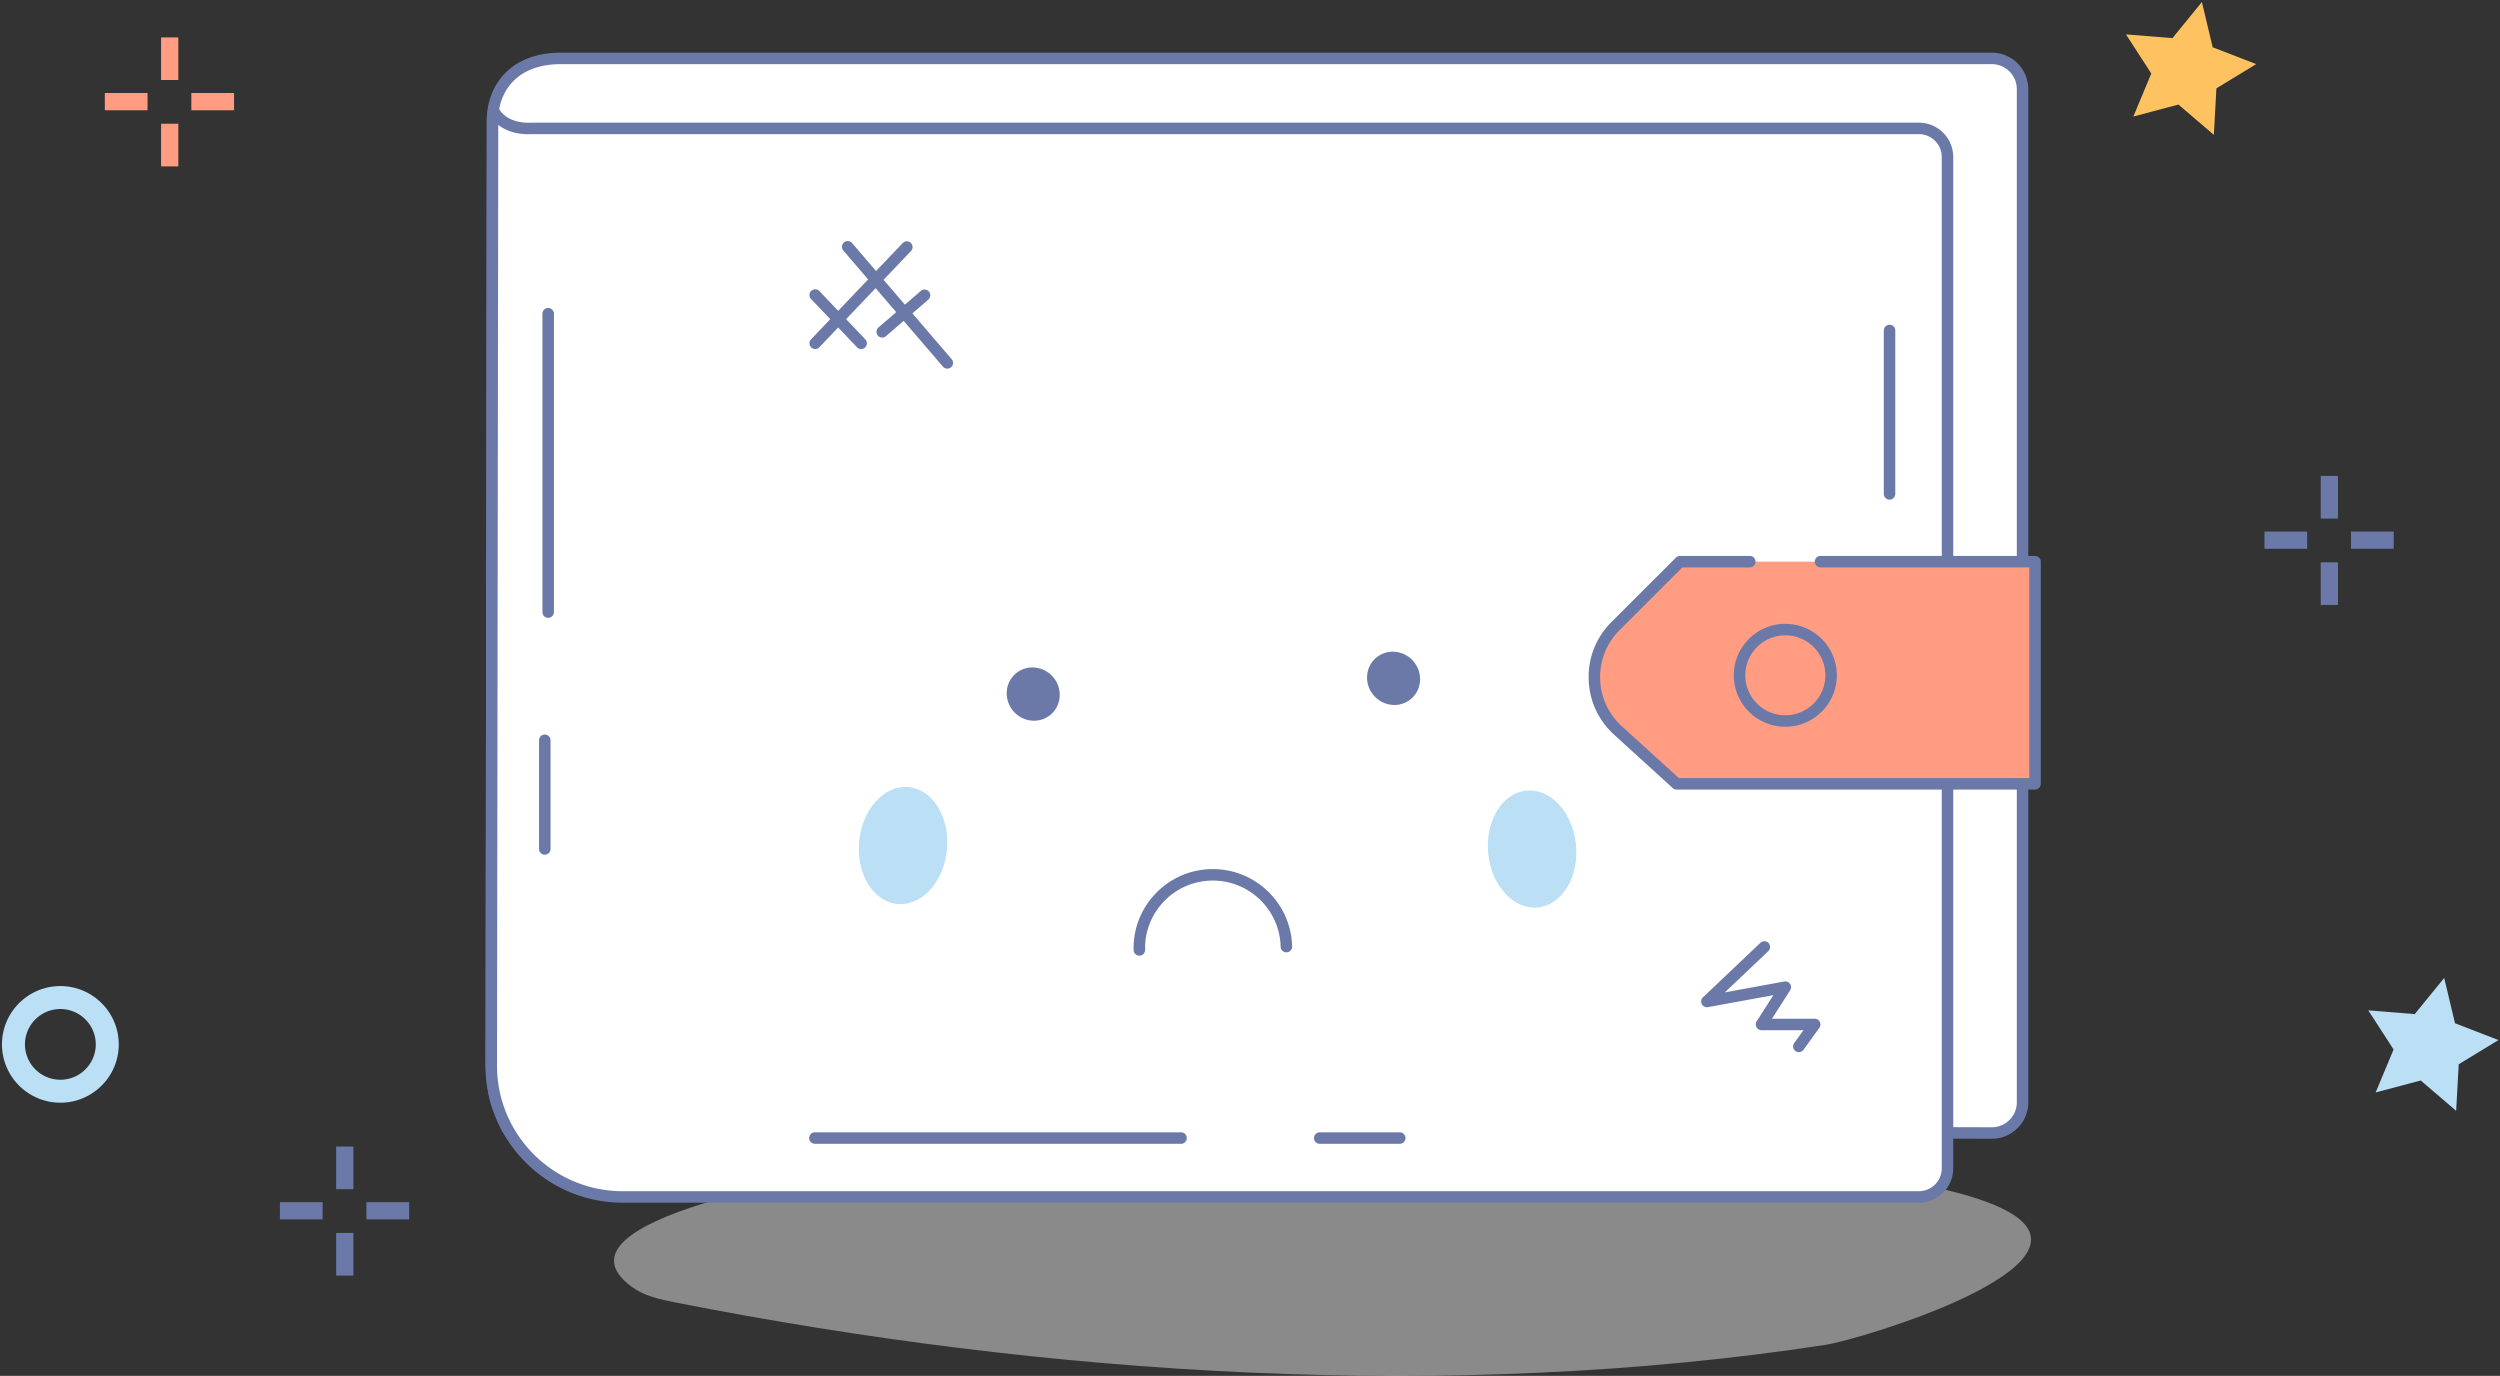 <svg xmlns="http://www.w3.org/2000/svg" width="278" height="153" viewBox="0 0 278 153">
    <rect x="0" y="0" width="278" height="153" fill="#333333" stroke="none"/>
    <g fill="none" fill-rule="evenodd">
        <path fill="#E3E3E3" d="M223.219 134.681c11.117 6.056-16.36 14.274-20.216 14.865-41.633 6.38-86.681 3.41-127.927-4.72-1.692-.332-3.44-.704-4.838-1.739-10.197-7.55 22.557-12.67 25.598-13.066 11.305-1.469 22.79-2.428 34.19-2.588 16.157-.226 79.41-.26 93.193 7.248" opacity=".494"/>
        <path fill="#DFF2FE" d="M119.891 52.25h55.22c4.782 0 8.693 3.907 8.693 8.68 0 4.775-3.911 8.681-8.692 8.681h-55.22c-4.781 0-8.693-3.906-8.693-8.68 0-4.774 3.912-8.68 8.692-8.68M138.566 15.542c2.692 0 4.874 1.663 4.874 3.714 0 2.052-2.182 3.714-4.874 3.714h21.268c-2.692 0-4.874-1.662-4.874-3.714 0-2.05 2.182-3.714 4.874-3.714h-21.268"/>
        <path fill="#DFF2FE" d="M131.676 44.497c2.81 0 5.088 1.736 5.088 3.877 0 2.14-2.278 3.877-5.088 3.877h22.201c-2.81 0-5.088-1.736-5.088-3.877s2.278-3.877 5.088-3.877h-22.2"/>
        <path fill="#6A79A8" d="M258.065 57.665h1.917v-4.743h-1.917zM258.065 67.271h1.917v-4.743h-1.917zM251.81 61.024h4.75v-1.915h-4.75zM261.429 61.024h4.751v-1.915h-4.751z"/>
        <path fill="#BBDFF5" d="M269.187 120.152l-5.014 1.33 1.994-4.782-2.815-4.35 5.17.415 3.273-4.017 1.201 5.037 4.838 1.867-4.426 2.699-.284 5.17-3.937-3.369M6.712 112.203a3.94 3.94 0 0 0-3.937 3.932 3.939 3.939 0 0 0 3.937 3.932 3.939 3.939 0 0 0 3.938-3.932 3.94 3.94 0 0 0-3.938-3.932zm0 10.417c-3.58 0-6.493-2.91-6.493-6.485 0-3.576 2.912-6.485 6.493-6.485 3.581 0 6.494 2.91 6.494 6.485 0 3.576-2.913 6.485-6.494 6.485z"/>
        <path fill="#FF9C81" d="M17.912 8.899h1.918V4.156h-1.918zM17.912 18.505h1.918v-4.743h-1.918zM11.657 12.258h4.75v-1.915h-4.75zM21.277 12.258h4.749v-1.915h-4.75z"/>
        <path fill="#6A79A8" d="M37.382 132.238h1.917v-4.743h-1.917zM37.382 141.844h1.917V137.1h-1.917zM31.126 135.597h4.75v-1.915h-4.75zM40.746 135.597h4.75v-1.915h-4.75z"/>
        <path fill="#FFC261" d="M242.243 11.627l-5.012 1.329 1.992-4.782-2.814-4.349 5.169.415L244.85.222l1.203 5.038 4.837 1.867-4.426 2.698-.283 5.171-3.938-3.37"/>
        <path fill="#FFF" d="M57.946 125.491l163.53.5a3.417 3.417 0 0 0 3.43-3.415V9.908a3.417 3.417 0 0 0-3.418-3.414H62.178c-5.5.105-7.324 3.761-7.408 6.632v.185l-.14 105.2s.13 2.824.613 4.186a33.95 33.95 0 0 0 1.14 2.746l1.563.048"/>
        <path fill="#6A79A8" d="M57.956 124.853l163.522.5h.01c.74 0 1.437-.288 1.962-.81a2.755 2.755 0 0 0 .818-1.967V9.908a2.781 2.781 0 0 0-2.78-2.775H62.178c-4.861.092-6.686 3.166-6.77 6.011v.17l-.138 105.199s.13 2.715.575 3.97c.323.91.73 1.843.953 2.334l1.158.036zm163.532 1.776h-.013l-163.531-.5h-.018l-1.564-.048a.639.639 0 0 1-.557-.365 34.211 34.211 0 0 1-1.165-2.806c-.509-1.435-.642-4.25-.648-4.37l.14-105.417c.094-3.292 2.256-7.157 8.034-7.267h159.322a4.06 4.06 0 0 1 4.058 4.052v112.668a4.023 4.023 0 0 1-1.194 2.87 4.033 4.033 0 0 1-2.864 1.183z"/>
        <path fill="#FFF" d="M54.63 118.512l.14-105.201.142-.951s.919 2.102 4.322 1.92H213.38a3.18 3.18 0 0 1 3.182 3.177v112.464a3.18 3.18 0 0 1-3.182 3.178H69.238c-8.067 0-14.607-6.53-14.607-14.587"/>
        <path fill="#6A79A8" d="M55.27 118.512c0 7.692 6.266 13.95 13.968 13.95H213.38a2.544 2.544 0 0 0 2.543-2.54V17.456c0-1.4-1.14-2.54-2.543-2.54H59.25c-1.873.098-3.089-.44-3.842-1.021l-.138 104.617v-.001zm158.11 15.226H69.238c-8.407 0-15.247-6.83-15.247-15.226v-.001l.14-105.201c0-.032.002-.063.006-.094l.143-.95a.639.639 0 0 1 1.218-.162c.03.063.825 1.694 3.702 1.538H213.38a3.823 3.823 0 0 1 3.821 3.815v112.464a3.823 3.823 0 0 1-3.821 3.817z"/>
        <path fill="#6A79A8" d="M114.697 80.13a3.037 3.037 0 0 1-2.052-1.098c-1.052-1.276-.899-3.144.342-4.164a2.853 2.853 0 0 1 2.164-.627 3.03 3.03 0 0 1 1.993 1.092c1.052 1.276.899 3.144-.342 4.163-.608.5-1.366.705-2.105.634M154.766 78.378a3.038 3.038 0 0 1-2.051-1.098c-1.052-1.276-.899-3.144.342-4.163 1.24-1.02 3.105-.812 4.156.464.506.613.751 1.381.691 2.163a2.847 2.847 0 0 1-3.138 2.634"/>
        <path fill="#BBDFF5" d="M105.3 94.497c-.349 3.588-2.816 6.286-5.511 6.025-2.695-.26-4.598-3.38-4.25-6.97.349-3.588 2.816-6.286 5.51-6.025 2.696.26 4.598 3.381 4.25 6.97M165.489 94.884c.348 3.588 2.815 6.286 5.51 6.025 2.695-.26 4.598-3.381 4.25-6.97-.349-3.588-2.816-6.286-5.511-6.025-2.695.261-4.598 3.381-4.25 6.97"/>
        <path fill="#6A79A8" d="M126.696 106.272a.639.639 0 0 1-.638-.623 8.74 8.74 0 0 1 2.44-6.283 8.761 8.761 0 0 1 6.172-2.719c4.863-.111 8.903 3.749 9.014 8.601a.638.638 0 0 1-.625.653.648.648 0 0 1-.653-.623c-.095-4.15-3.55-7.45-7.707-7.355a7.493 7.493 0 0 0-5.278 2.325 7.472 7.472 0 0 0-2.085 5.371.638.638 0 0 1-.625.653h-.015M210.116 55.56a.638.638 0 0 1-.639-.638V36.753a.638.638 0 0 1 1.278 0v18.169a.639.639 0 0 1-.639.638M155.655 127.19h-8.863a.639.639 0 1 1 0-1.276h8.863a.638.638 0 1 1 0 1.277M131.306 127.19H90.653a.639.639 0 1 1 0-1.276h40.653a.639.639 0 1 1 0 1.277M60.958 68.706a.638.638 0 0 1-.639-.638V34.884a.639.639 0 0 1 1.278 0v33.184a.639.639 0 0 1-.639.638M60.58 95.04a.639.639 0 0 1-.638-.638V82.32a.638.638 0 0 1 1.278 0v12.082a.639.639 0 0 1-.64.638M90.653 38.813a.638.638 0 0 1-.463-1.078l10.214-10.732a.64.64 0 0 1 .926.88L91.116 38.613a.638.638 0 0 1-.463.199M98.1 37.537a.639.639 0 0 1-.419-1.12l4.743-4.091a.64.64 0 0 1 .835.966l-4.743 4.09a.636.636 0 0 1-.417.155"/>
        <path fill="#6A79A8" d="M105.34 40.994a.64.64 0 0 1-.485-.223L93.779 27.858a.638.638 0 1 1 .97-.83l11.077 12.913a.637.637 0 0 1-.485 1.053M95.76 38.813a.638.638 0 0 1-.463-.199l-5.107-5.366a.638.638 0 1 1 .926-.879l5.107 5.366a.638.638 0 0 1-.463 1.078M200.033 116.997a.637.637 0 0 1-.518-1.011l1.032-1.429h-4.669a.64.64 0 0 1-.539-.98l1.861-2.915-7.278 1.332a.639.639 0 0 1-.555-1.09l6.39-6.063a.638.638 0 1 1 .88.925l-4.833 4.586 6.608-1.209a.638.638 0 0 1 .655.97l-2.023 3.168h4.752a.64.64 0 0 1 .518 1.011l-1.762 2.44a.639.639 0 0 1-.52.265"/>
        <path fill="#FF9C81" d="M226.297 62.459h-39.482l-7.164 7.155a8.024 8.024 0 0 0 .269 11.614l6.52 5.937 39.857.001V62.459"/>
        <path fill="#6A79A8" d="M226.296 87.804l-39.855-.001a.64.64 0 0 1-.431-.167l-6.521-5.936a8.588 8.588 0 0 1-2.83-6.207 8.587 8.587 0 0 1 2.54-6.33l7.165-7.155a.64.64 0 0 1 .451-.187h7.725a.639.639 0 1 1 0 1.276h-7.46l-6.977 6.968a7.322 7.322 0 0 0-2.166 5.398 7.325 7.325 0 0 0 2.413 5.294l6.338 5.77h38.97v-23.43h-23.215a.638.638 0 1 1 0-1.276h23.853c.354 0 .64.286.64.638v24.707a.638.638 0 0 1-.64.638"/>
        <path fill="#6A79A8" d="M198.527 70.647a4.454 4.454 0 0 0-4.451 4.446 4.453 4.453 0 0 0 4.451 4.445 4.454 4.454 0 0 0 4.452-4.445 4.454 4.454 0 0 0-4.452-4.446zm0 10.168c-3.159 0-5.73-2.567-5.73-5.722 0-3.155 2.571-5.722 5.73-5.722 3.16 0 5.73 2.567 5.73 5.722 0 3.155-2.57 5.722-5.73 5.722z"/>
    </g>
</svg>
